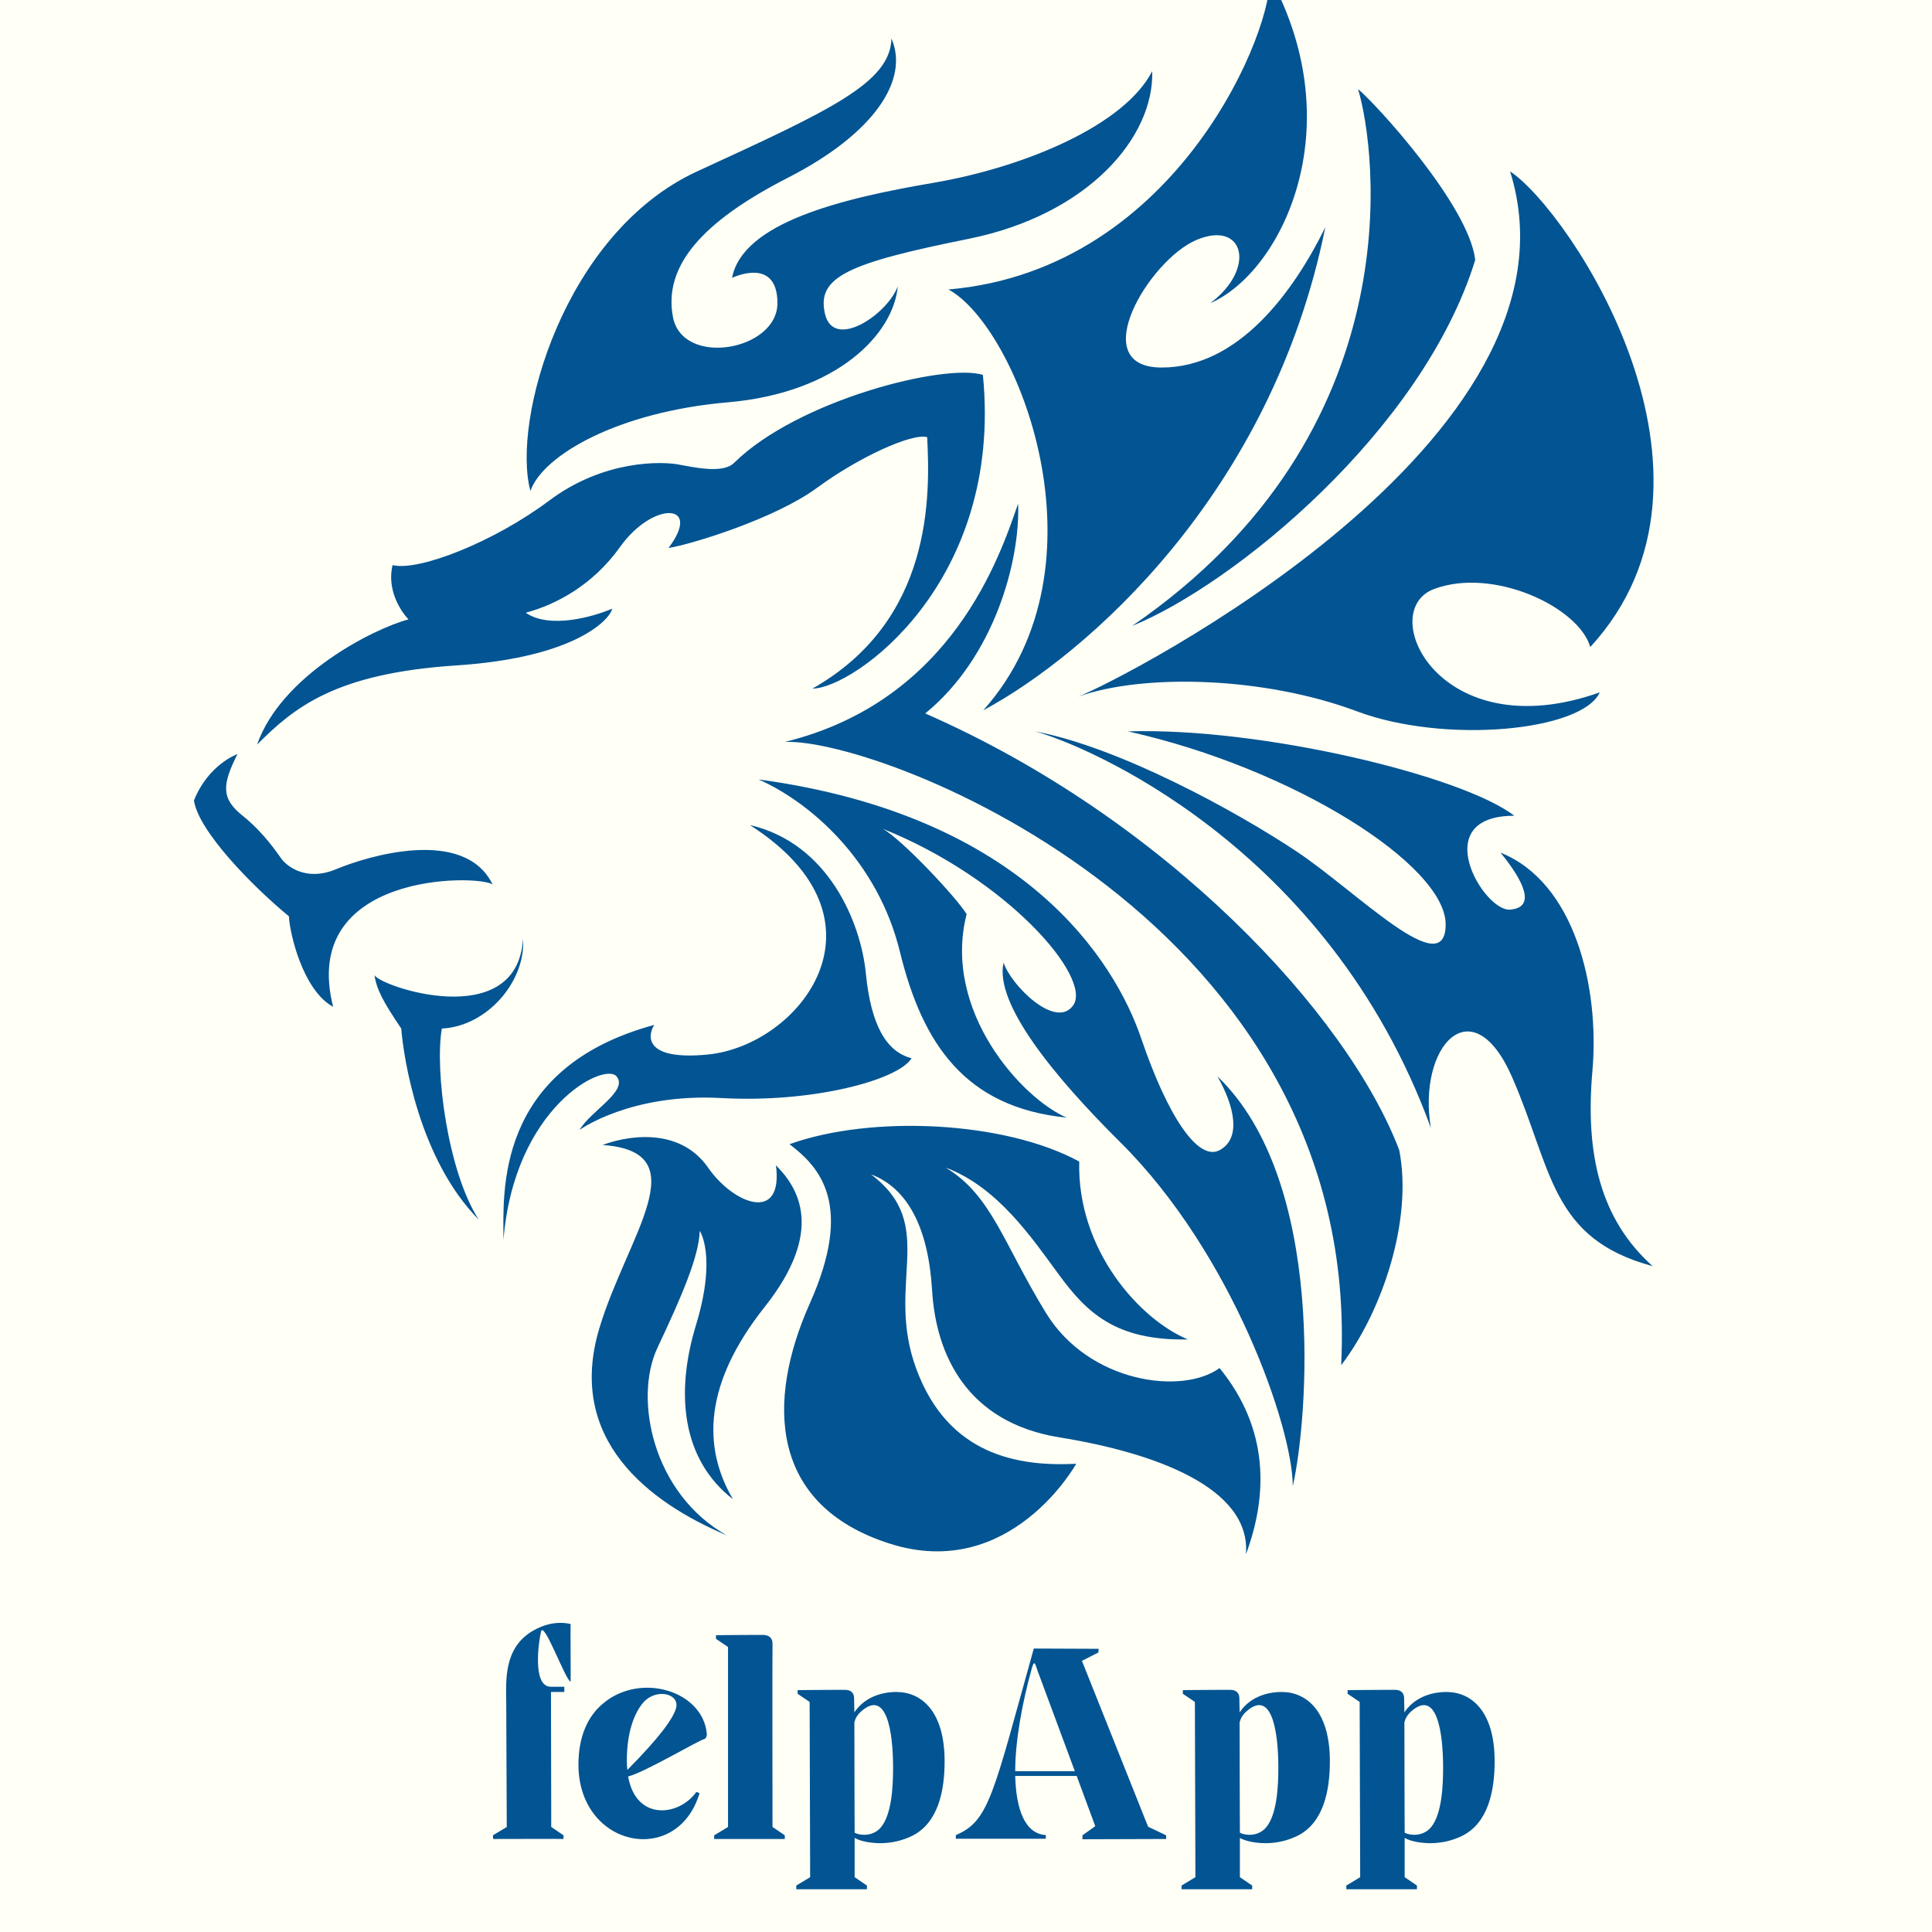 <svg xmlns="http://www.w3.org/2000/svg" xmlns:xlink="http://www.w3.org/1999/xlink" width="800" zoomAndPan="magnify" viewBox="0 0 600 600" height="800" preserveAspectRatio="xMidYMid meet" version="1.0"><defs><g/></defs><rect x="-60" width="720" fill="#ffffff" y="-60" height="720" fill-opacity="1"/><rect x="-60" width="720" fill="#fffff6" y="-60" height="720" fill-opacity="1"/><rect x="-60" width="720" fill="#ffffff" y="-60" height="720" fill-opacity="1"/><rect x="-60" width="720" fill="#fffff6" y="-60" height="720" fill-opacity="1"/><path fill="#025492" d="M 245.191 355.344 C 254.801 362.602 265.105 374.305 251.52 404.734 C 237.93 435.164 238.867 467.465 276.355 479.402 C 313.84 491.34 334.227 454.59 334.227 454.59 C 315.953 455.527 294.395 451.785 284.555 425.098 C 274.715 398.414 291.586 380.625 270.496 364.707 C 281.742 368.918 288.305 381.09 289.473 400.754 C 290.645 420.414 300.02 441.719 329.07 446.398 C 358.125 451.082 388.586 461.848 386.941 482.684 C 393.738 464.426 394.207 443.824 378.742 424.863 C 367.262 433.289 338.207 429.547 324.852 407.773 C 311.5 386.008 307.984 371.258 293.691 362.602 C 309.859 368.688 320.402 384.371 328.836 395.836 C 337.27 407.309 346.176 416.438 368.906 415.969 C 354.141 409.883 334.461 388.348 335.164 360.727 C 311.969 348.086 270.496 346.215 245.191 355.344 Z M 186.148 412.457 C 175.75 446.988 201.379 466.531 225.746 476.828 C 202.785 463.957 196.691 434.461 204.188 418.543 C 211.688 402.625 217.074 390.219 217.309 382.262 C 217.309 382.262 222.699 389.984 216.141 411.523 C 209.578 433.055 211.922 453.422 227.621 465.594 C 218.012 449.207 218.719 429.547 237.461 405.902 C 256.207 382.262 248.008 368.918 240.973 361.898 C 243.32 379.922 227.855 374.07 219.891 362.602 C 211.922 351.129 197.395 351.832 187.086 355.578 C 217.074 357.684 194.82 383.664 186.148 412.457 Z M 421.754 27.672 C 427.328 46.012 439.457 134.117 351.594 194.387 C 383.066 181.609 441.754 133.793 458.145 80.73 C 456.18 63.699 427 31.93 421.754 27.672 Z M 321.434 227.137 C 336.184 231.07 412.246 262.184 444.375 350.293 C 440.113 325.07 457.164 306.074 469.621 334.57 C 482.078 363.062 481.426 384.684 513.223 393.199 C 497.16 378.789 492.238 358.805 494.535 332.605 C 496.832 306.402 488.961 273.977 466.016 264.805 C 473.227 273.648 477.16 281.836 468.965 282.492 C 460.766 283.145 443.062 253.34 470.277 253.34 C 454.211 240.895 391.594 225.828 350.285 227.137 C 401.754 238.602 448.965 268.738 448.965 287.078 C 448.965 305.422 421.426 276.926 402.738 264.48 C 384.051 252.031 347.66 232.055 321.434 227.137 Z M 421.426 220.914 C 448.605 231.098 491.258 227.137 496.832 215.02 C 447 232.707 427 189.797 445.359 182.922 C 463.719 176.043 490.273 188.488 493.879 200.938 C 542.73 147.875 487.32 65.336 468.965 53.219 C 495.191 136.738 347.66 211.414 334.875 216.332 C 355.203 209.125 392.574 210.105 421.426 220.914 Z M 226.031 124.945 C 260.129 122 277.504 103.66 278.812 88.918 C 275.535 97.762 258.812 108.902 256.195 97.434 C 253.566 85.973 263.406 81.715 300.777 74.18 C 338.152 66.645 358.48 42.41 357.824 22.102 C 349.301 38.809 318.484 51.91 289.633 56.82 C 260.781 61.734 230.621 69.266 227.34 86.301 C 227.34 86.301 241.438 79.422 241.438 94.16 C 241.438 108.902 211.93 114.141 208.98 98.418 C 206.031 82.695 217.832 68.938 244.719 55.184 C 271.602 41.426 282.418 24.719 276.848 11.949 C 276.52 25.703 257.832 34.219 216.523 53.219 C 175.215 72.215 158.82 130.516 164.723 152.461 C 168.656 141.324 191.934 127.898 226.031 124.945 Z M 294.547 89.902 C 315.859 101.363 345.695 175.391 305.371 220.586 C 337.168 203.559 394.871 153.445 411.59 70.574 C 401.754 90.555 384.707 114.141 360.773 114.141 C 336.844 114.141 356.84 80.73 371.594 74.508 C 386.348 68.285 390.281 83.352 375.855 94.16 C 397.824 84.66 420.117 39.789 394.215 -7.375 C 396.184 7.035 366.676 83.68 294.547 89.902 Z M 316.191 156.395 C 310.613 172.441 295.863 217.641 243.734 230.414 C 273.895 229.102 423.395 286.75 416.508 423.984 C 429.297 407.285 438.805 378.789 434.543 357.168 C 418.477 314.918 362.09 254.324 287.336 221.57 C 308.648 204.211 316.844 174.406 316.191 156.395 Z M 235.59 242.062 C 251.348 249.031 272.504 267.023 279.48 295.586 C 286.461 324.145 299.738 343.938 331.258 347.082 C 317.523 341.234 292.539 314.027 300.191 283.891 C 297.039 278.715 279.934 260.5 274.082 257.355 C 312.797 272.871 339.344 303.648 333.281 312.227 C 327.879 319.871 313.922 305.93 311.672 298.957 C 308.746 311.777 327.699 334.668 347.914 354.73 C 382.805 389.359 401.484 443.559 401.484 461.551 C 406.211 440.859 412.066 366.871 378.078 334.266 C 383.477 343.711 385.504 353.605 378.75 357.199 C 372 360.801 362.547 346.406 354.441 322.57 C 346.336 298.73 318.426 253.305 235.59 242.062 Z M 191.469 334.266 C 195.297 338.762 183.363 345.059 179.988 350.906 C 179.988 350.906 195.746 339.438 224.105 341.012 C 252.469 342.582 279.031 335.391 283.086 328.645 C 275.203 326.617 270.477 318.297 268.902 302.332 C 267.328 286.363 257.195 261.852 232.887 256.23 C 279.031 285.691 248.418 324.82 219.605 327.516 C 200.332 329.324 200.922 321.895 203.172 318.297 C 153.43 331.789 156.352 370.695 156.352 385.086 C 159.73 343.711 187.641 329.766 191.469 334.266 Z M 124.613 319.422 C 125.289 328.191 130.016 359.902 148.703 378.793 C 139.02 363.949 134.969 332.238 137.219 319.422 C 151.402 318.746 163.332 304.582 162.434 291.535 C 160.629 320.996 117.414 306.152 116.285 302.777 C 116.961 307.277 118.984 311.102 124.613 319.422 Z M 60.234 248.582 C 61.586 258.027 78.246 275.117 89.723 284.562 C 89.949 289.738 94 307.5 103.453 312.676 C 92.875 270.848 148.25 271.523 152.977 274.668 C 144.199 256.68 114.035 265.898 104.355 269.945 C 94.676 273.992 88.824 268.598 87.473 266.801 C 86.121 264.996 82.07 258.703 75.32 253.305 C 68.566 247.91 69.016 243.637 73.742 234.191 C 73.742 234.191 64.738 237.34 60.234 248.582 Z M 126.867 192.359 C 126.867 192.359 119.664 185.164 121.914 175.496 C 130.016 177.52 153.43 168.297 170.535 155.48 C 187.641 142.66 205.648 143.336 210.602 144.234 C 215.555 145.137 224.512 147.172 227.934 143.785 C 247.742 124.219 293.441 112.754 305.242 116.422 C 311.672 181.117 265.008 213.844 252.324 213.844 C 289.867 192.59 288.84 153.676 287.945 135.754 C 283.203 134.473 266.801 141.898 253.73 151.5 C 240.664 161.102 214.777 169.035 207.602 170.191 C 218.367 155.98 202.734 155.598 192.609 169.805 C 183.957 181.953 172.367 187.859 163.266 190.289 C 170.703 195.41 184.156 191.566 190.094 189.051 C 189.684 191.914 179.438 204.195 141.734 206.652 C 104.031 209.109 91.324 219.758 79.852 231.219 C 87.316 209.809 115.836 195.285 126.867 192.359 " fill-opacity="1" fill-rule="nonzero"/><g fill="#025492" fill-opacity="1"><g transform="translate(152.588, 571.115)"><g><path d="M 12.512 -64.422 C 3.816 -59.062 4.551 -49.148 4.629 -42.164 L 4.793 -3.738 L 0.488 -1.137 L 0.57 0 C 15.191 0 18.848 -0.082 22.422 0 L 22.422 -1.137 L 18.605 -3.738 L 18.523 -45.656 L 22.664 -45.656 L 22.664 -47.281 L 18.523 -47.281 C 12.43 -47.199 14.867 -62.23 15.438 -64.422 C 16.328 -67.918 22.992 -49.395 24.617 -48.824 C 24.695 -49.07 24.535 -66.453 24.617 -66.777 C 20.961 -67.59 16.816 -67.023 12.512 -64.422 Z M 12.512 -64.422 "/></g></g></g><g fill="#025492" fill-opacity="1"><g transform="translate(177.93, 571.115)"><g><path d="M 41.594 -32.496 C 40.539 -45.98 20.961 -51.992 9.262 -42 C 4.793 -38.266 1.707 -32.09 1.707 -23.07 C 1.789 2.68 32.414 8.773 39.32 -14.219 L 38.344 -14.625 C 32.902 -6.988 19.578 -5.523 17.141 -19.418 C 22.34 -20.715 38.672 -30.465 40.781 -31.035 C 41.352 -31.195 41.594 -32.09 41.594 -32.496 Z M 32.008 -40.539 C 31.035 -37.371 27.133 -31.766 16.898 -21.449 C 16.816 -22.34 16.734 -23.316 16.734 -24.289 C 16.734 -33.391 19.172 -39.402 22.016 -42.57 C 25.996 -46.875 33.309 -45.168 32.008 -40.539 Z M 32.008 -40.539 "/></g></g></g><g fill="#025492" fill-opacity="1"><g transform="translate(221.466, 571.115)"><g><path d="M 22.258 -1.137 L 18.441 -3.738 C 18.441 -3.738 18.359 -58.168 18.441 -60.523 C 18.523 -62.391 17.387 -63.285 15.68 -63.367 C 14.543 -63.367 13.078 -63.367 11.453 -63.367 C 7.395 -63.367 0.895 -63.285 0.895 -63.285 L 0.895 -62.148 L 4.629 -59.629 L 4.629 -3.738 L 0.324 -1.137 L 0.324 0 C 0.324 0 4.387 0 11.453 0 C 18.441 0 22.258 0 22.258 0 Z M 22.258 -1.137 "/></g></g></g><g fill="#025492" fill-opacity="1"><g transform="translate(244.128, 571.115)"><g><path d="M 34.285 -45.656 C 29.004 -45.656 24.047 -43.625 21.203 -39.32 L 21.121 -43.543 C 21.203 -45.332 20.066 -46.309 18.441 -46.309 L 14.137 -46.309 C 10.156 -46.309 3.574 -46.227 3.574 -46.227 L 3.574 -45.09 L 7.312 -42.57 L 7.473 11.859 L 3.168 14.461 L 3.168 15.598 L 25.102 15.598 L 25.102 14.461 L 21.285 11.859 C 21.285 11.859 21.285 6.5 21.285 -0.324 C 23.477 0.895 26.809 1.301 29.246 1.301 C 32.82 1.301 36.152 0.488 39.156 -0.977 C 47.281 -5.035 49.23 -15.031 49.23 -24.129 C 49.23 -39.891 41.84 -45.656 34.285 -45.656 Z M 29.41 -3.574 C 26.809 -0.57 22.746 -1.137 21.285 -1.949 C 21.285 -3.008 21.203 -23.883 21.203 -36.234 C 21.527 -37.531 22.18 -38.59 23.152 -39.484 C 31.277 -46.875 33.227 -33.145 33.227 -22.18 C 33.227 -16.734 32.902 -7.719 29.41 -3.574 Z M 29.41 -3.574 "/></g></g></g><g fill="#025492" fill-opacity="1"><g transform="translate(295.3, 571.115)"><g><path d="M 66.859 -1.137 L 61.254 -3.816 L 40.703 -55.324 L 45.82 -57.926 L 45.902 -59.062 L 25.754 -59.145 C 13.16 -14.055 11.941 -5.523 1.543 -1.219 C 1.543 -0.648 1.543 -0.406 1.543 -0.082 C 1.789 -0.082 28.676 -0.082 29.488 -0.082 C 29.41 -0.324 29.57 -0.648 29.488 -1.219 C 22.828 -1.625 20.23 -9.586 19.984 -19.578 L 39.078 -19.578 C 42.246 -11.047 44.844 -3.98 44.844 -3.98 L 40.863 -1.137 L 40.863 0.082 L 66.859 0 Z M 19.984 -21.043 C 19.984 -30.629 22.18 -42.324 25.102 -52.887 C 25.754 -55.082 25.996 -55.324 26.809 -52.562 C 26.973 -52.074 33.391 -34.77 38.508 -21.043 Z M 19.984 -21.043 "/></g></g></g><g fill="#025492" fill-opacity="1"><g transform="translate(363.773, 571.115)"><g><path d="M 34.285 -45.656 C 29.004 -45.656 24.047 -43.625 21.203 -39.32 L 21.121 -43.543 C 21.203 -45.332 20.066 -46.309 18.441 -46.309 L 14.137 -46.309 C 10.156 -46.309 3.574 -46.227 3.574 -46.227 L 3.574 -45.09 L 7.312 -42.57 L 7.473 11.859 L 3.168 14.461 L 3.168 15.598 L 25.102 15.598 L 25.102 14.461 L 21.285 11.859 C 21.285 11.859 21.285 6.5 21.285 -0.324 C 23.477 0.895 26.809 1.301 29.246 1.301 C 32.82 1.301 36.152 0.488 39.156 -0.977 C 47.281 -5.035 49.23 -15.031 49.23 -24.129 C 49.23 -39.891 41.84 -45.656 34.285 -45.656 Z M 29.41 -3.574 C 26.809 -0.57 22.746 -1.137 21.285 -1.949 C 21.285 -3.008 21.203 -23.883 21.203 -36.234 C 21.527 -37.531 22.18 -38.59 23.152 -39.484 C 31.277 -46.875 33.227 -33.145 33.227 -22.18 C 33.227 -16.734 32.902 -7.719 29.41 -3.574 Z M 29.41 -3.574 "/></g></g></g><g fill="#025492" fill-opacity="1"><g transform="translate(414.944, 571.115)"><g><path d="M 34.285 -45.656 C 29.004 -45.656 24.047 -43.625 21.203 -39.32 L 21.121 -43.543 C 21.203 -45.332 20.066 -46.309 18.441 -46.309 L 14.137 -46.309 C 10.156 -46.309 3.574 -46.227 3.574 -46.227 L 3.574 -45.09 L 7.312 -42.57 L 7.473 11.859 L 3.168 14.461 L 3.168 15.598 L 25.102 15.598 L 25.102 14.461 L 21.285 11.859 C 21.285 11.859 21.285 6.5 21.285 -0.324 C 23.477 0.895 26.809 1.301 29.246 1.301 C 32.82 1.301 36.152 0.488 39.156 -0.977 C 47.281 -5.035 49.23 -15.031 49.23 -24.129 C 49.23 -39.891 41.84 -45.656 34.285 -45.656 Z M 29.41 -3.574 C 26.809 -0.57 22.746 -1.137 21.285 -1.949 C 21.285 -3.008 21.203 -23.883 21.203 -36.234 C 21.527 -37.531 22.18 -38.59 23.152 -39.484 C 31.277 -46.875 33.227 -33.145 33.227 -22.18 C 33.227 -16.734 32.902 -7.719 29.41 -3.574 Z M 29.41 -3.574 "/></g></g></g></svg>